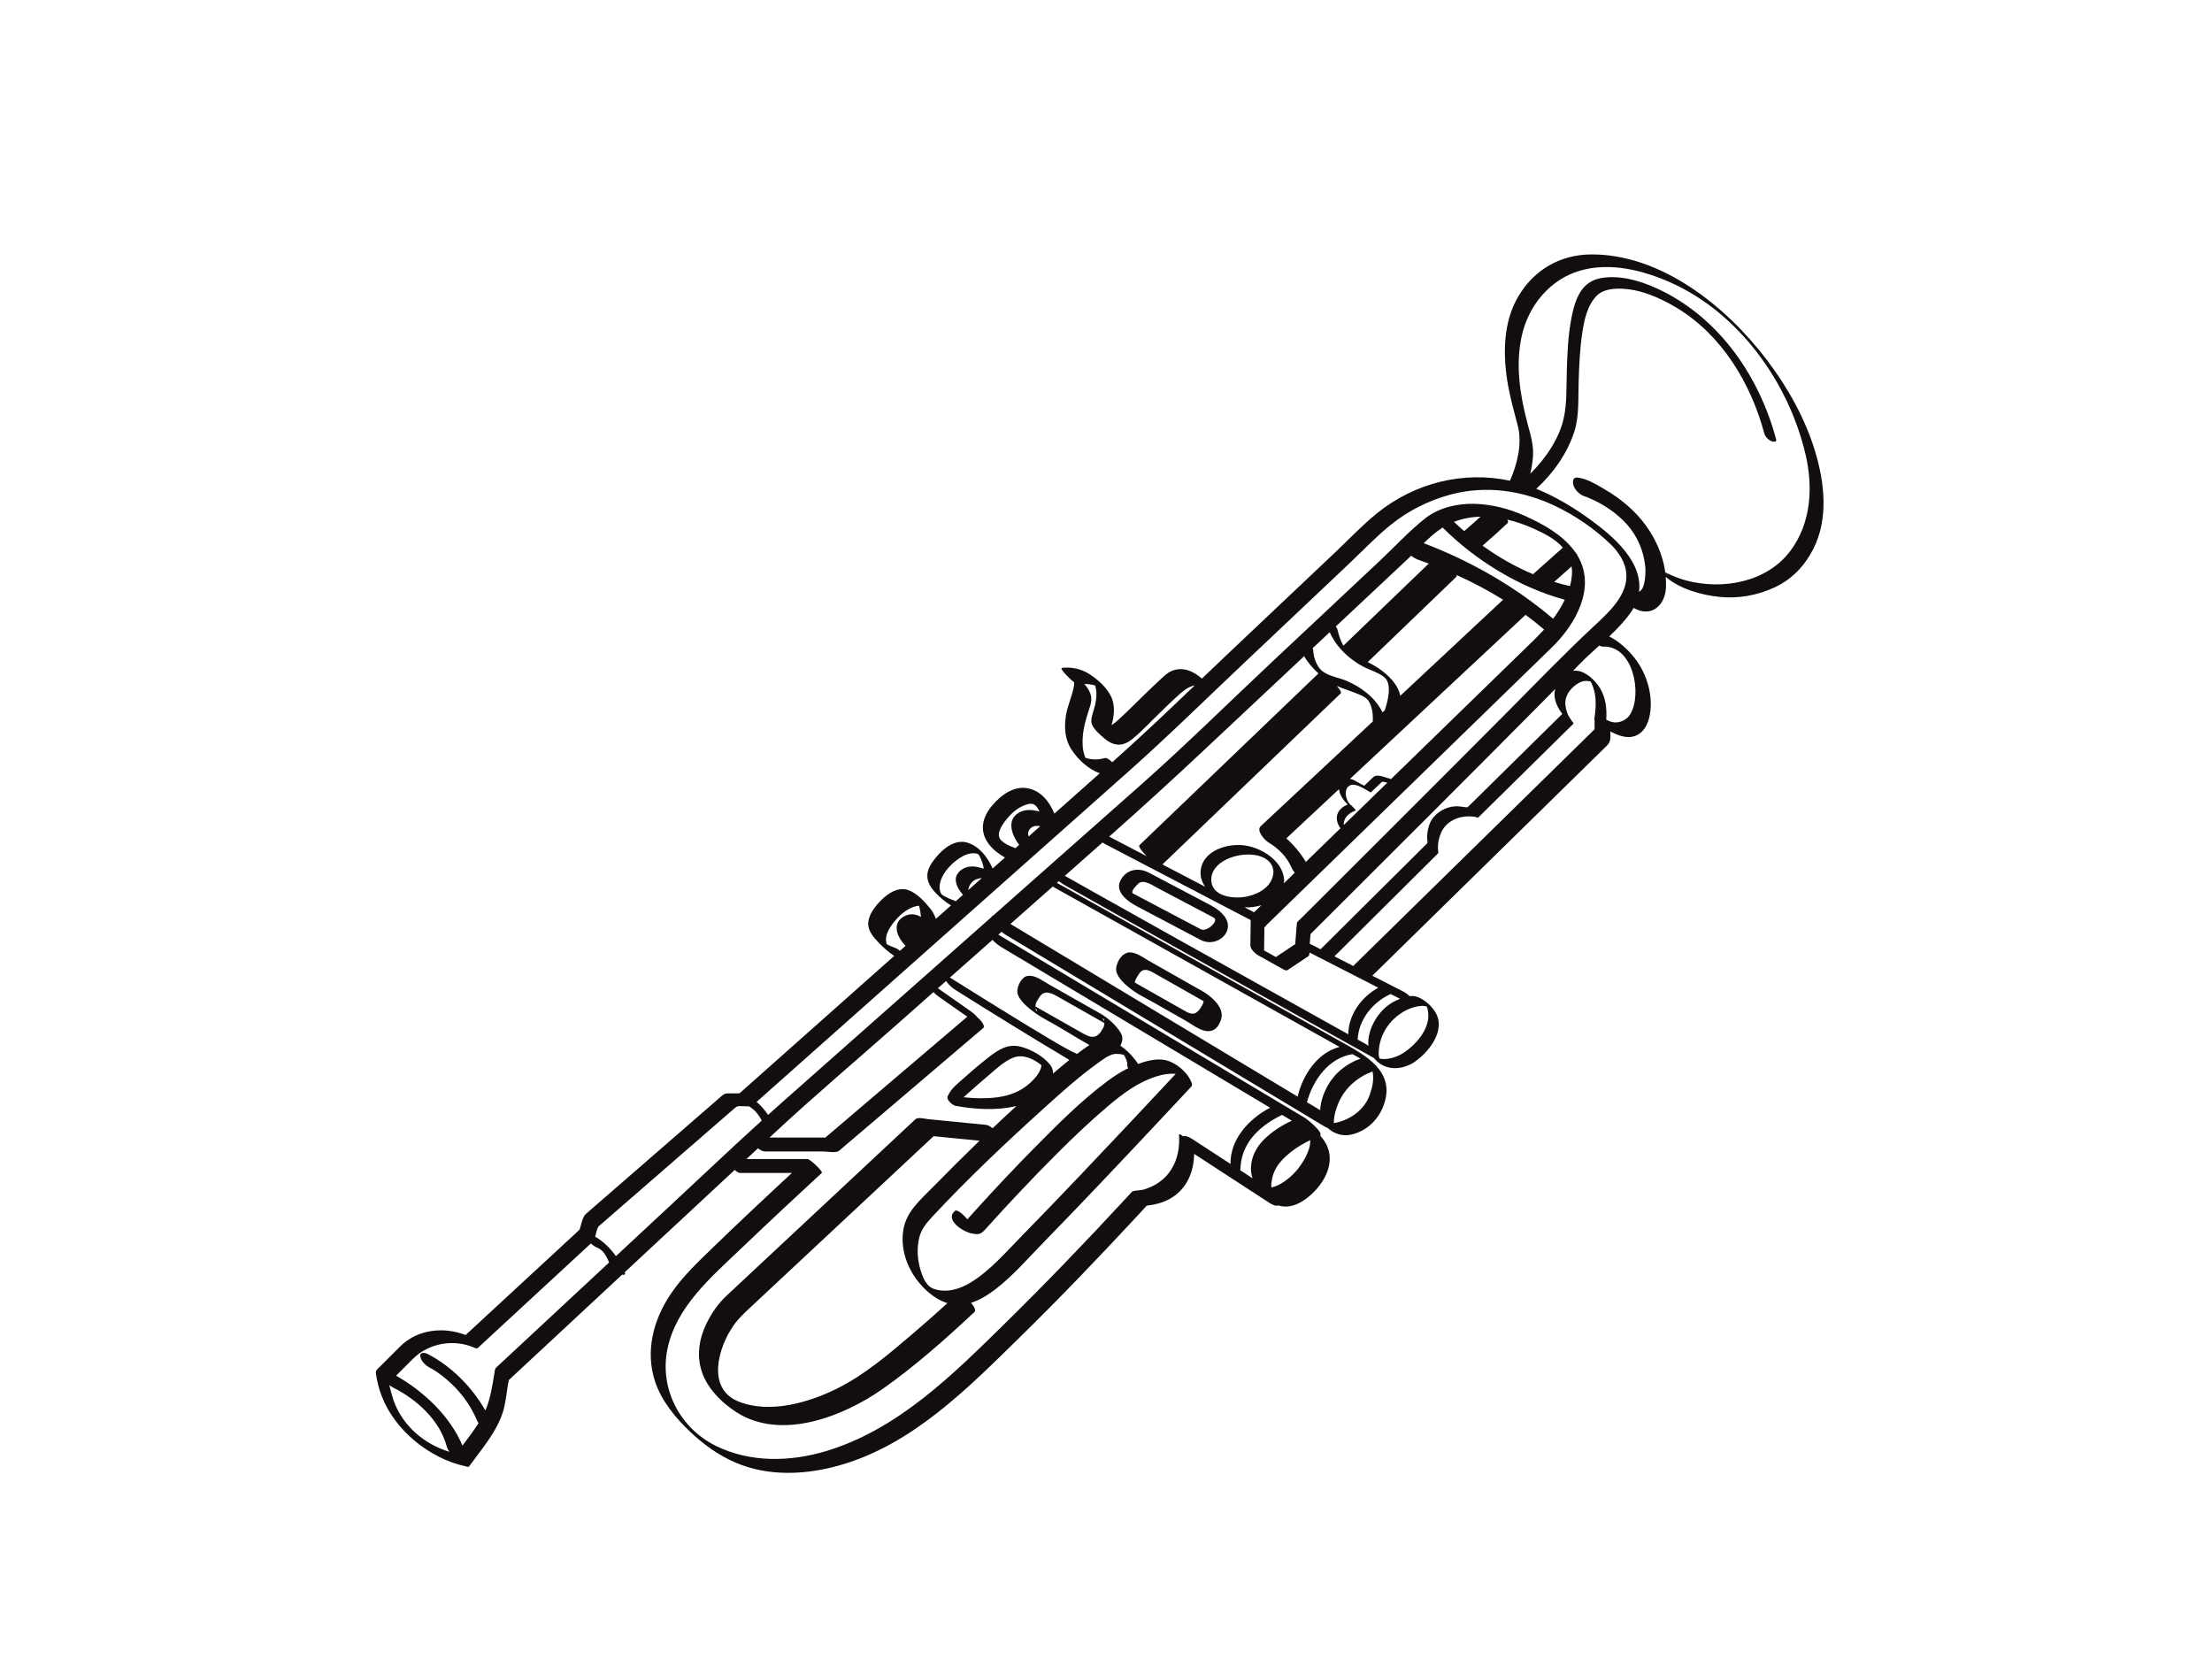 <?xml version="1.0" encoding="utf-8"?>
<!-- Generator: Adobe Illustrator 17.0.0, SVG Export Plug-In . SVG Version: 6.00 Build 0)  -->
<!DOCTYPE svg PUBLIC "-//W3C//DTD SVG 1.1//EN" "http://www.w3.org/Graphics/SVG/1.1/DTD/svg11.dtd">
<svg version="1.1" id="Layer_1" xmlns="http://www.w3.org/2000/svg" xmlns:xlink="http://www.w3.org/1999/xlink" x="0px" y="0px"
	 width="800px" height="600px" viewBox="0 0 800 600" enable-background="new 0 0 800 600" xml:space="preserve">
<g>
	<path fill="#120E0F" d="M410.009,358.422c2.153,1.525,4.633,2.687,6.922,3.986c3.903,2.215,7.806,4.429,11.709,6.644
		c2.142,1.215,4.689,3.218,7.15,3.756c1.955,0.428,3.598-0.186,4.76-1.827c1.163-2.052,1.79-3.56,0.893-5.907
		c-1.034-2.708-4.217-5.254-6.644-6.631c-2.613-1.483-5.226-2.965-7.839-4.448c-3.825-2.171-7.65-4.341-11.476-6.512
		c-2.18-1.237-5.449-3.801-8.048-2.809c-2.099,0.801-3.243,2.961-3.704,5.07C402.988,353.146,407.741,356.815,410.009,358.422z
		 M411.713,352.567c1.776-3.131,4.214-1.47,6.345-0.261c3.051,1.732,6.103,3.463,9.154,5.194c2.688,1.525,5.376,3.05,8.064,4.576
		c-0.004,0.042-0.009,0.08-0.01,0.126c-0.016,0.839-0.87,1.951-1.274,2.664c-2.082,2.937-4.033,1.572-6.345,0.26
		c-3.051-1.731-6.103-3.462-9.154-5.194c-2.688-1.525-5.376-3.05-8.064-4.576c0.004-0.041,0.009-0.079,0.01-0.126
		C410.455,354.391,411.308,353.28,411.713,352.567z"/>
	<path fill="#120E0F" d="M435.103,325.948c-6.509-3.434-13.019-6.868-19.528-10.302c-3.979-2.099-8.477-1.189-10.438,2.997
		c-1.904,4.064,2.926,7.49,5.931,9.076c6.972,3.678,13.944,7.356,20.916,11.035c0.872,0.46,1.744,0.92,2.616,1.38
		c0.12,0.063,0.251,0.116,0.387,0.158c5.593,2.156,12.05-3.657,7.688-9.109C440.649,328.648,437.892,327.419,435.103,325.948z
		 M434.364,336.119c-4.913-2.591-9.825-5.183-14.738-7.775c-2.777-1.465-5.553-2.93-8.33-4.395
		c-0.484-0.255-0.968-0.511-1.452-0.766c-1.223-0.645,1.194-2.902,1.687-3.454c1.807-2.024,5.384,0.512,7.187,1.463
		c3.137,1.655,6.274,3.31,9.411,4.965c2.964,1.564,5.929,3.128,8.893,4.691c0.648,0.342,1.296,0.684,1.944,1.026
		C441.014,332.956,436.552,337.118,434.364,336.119z"/>
	<path fill="#120E0F" d="M656.499,163.375c-3.611-12.009-9.95-23.268-17.503-33.225c-14.621-19.272-38.178-38.322-63.608-38.133
		c-11.086,0.082-20.513,5.515-26.198,15.056c-5.741,9.635-5.684,21.687-3.764,32.398c0.89,4.96,2.282,9.769,3.524,14.644
		c1.622,6.373-0.226,13.831-2.856,19.737c-16.855-3.597-34.464,0.761-48.089,11.78c-5.405,4.372-10.266,9.545-15.308,14.312
		c-12.678,11.989-25.356,23.979-38.035,35.967c-3.335,3.154-6.656,6.324-9.976,9.497c-0.411-0.349-0.828-0.679-1.237-0.98
		c-2.984-2.201-6.248-3.224-9.817-1.716c-1.73,0.731-3.246,2.392-4.616,3.643c-1.73,1.581-3.411,3.217-5.092,4.85
		c-3.056,2.97-6.058,5.999-9.194,8.886c-0.875,0.805-1.764,1.541-2.735,2.155c0.018-0.057,0.04-0.117,0.055-0.172
		c0.919-3.216,1.3-6.915-0.148-10.03c-1.58-3.397-4.943-6.381-8.054-8.346c-2.854-1.802-6.395-2.559-9.752-2.158
		c-0.905,0.108,1.402,2.456,1.616,2.674c0.791,0.807,1.704,1.748,2.711,2.453c0.12,0.683,0.005,1.381-0.135,2.05
		c-0.713,3.408-2.216,6.574-2.776,10.061c-0.672,4.186-0.413,8.614,1.952,12.243c2.425,3.721,6.085,7.12,10.277,8.653
		c-5.469,4.86-10.939,9.718-16.409,14.577c-1.833-4.4-4.962-8.399-9.899-9.206c-4.894-0.801-9.392,2.552-12.409,6.051
		c-3.784,4.39-5.047,9.438-1.305,14.302c1.503,1.954,3.53,3.514,5.743,4.729c-1.489,1.323-2.978,2.646-4.468,3.969
		c-1.815-4.109-4.806-7.993-9.052-9.321c-4.501-1.408-8.762,2.057-11.448,5.305c-1.401,1.696-2.96,3.976-3.106,6.233
		c-0.174,2.687,1.327,4.867,3.114,6.738c1.615,1.69,3.448,3.188,5.447,4.41c-1.827,1.623-3.653,3.245-5.48,4.868
		c-0.478-1.373-1.141-2.671-2.086-3.818c-2.042-2.477-4.717-5.438-7.822-6.573c-4.289-1.567-8.614,2.04-11.222,5.058
		c-1.638,1.894-3.164,4.243-3.329,6.795c-0.184,2.839,1.962,5.242,3.785,7.15c1.678,1.756,3.554,3.402,5.598,4.781
		c-17.806,15.819-35.612,31.637-53.417,47.456c-0.756,0.671-1.511,1.342-2.267,2.013c-0.132,0.118-0.265,0.236-0.397,0.353
		c0.194-0.172,0.129-0.107-0.304-0.107c-1.136,0-2.273,0-3.41,0c-1.725,0-2.022,0.439-3.284,1.536
		c-2.058,1.788-4.118,3.577-6.176,5.365c-12.664,11.003-25.328,22.004-37.993,33.005c-1.408,1.224-2.815,2.446-4.223,3.67
		c-1.403,1.219-1.755,4.204-2.358,5.91c0.176-0.496-0.488,0.307-0.665,0.47c-0.774,0.716-1.549,1.431-2.324,2.148
		c-2.566,2.371-5.132,4.743-7.698,7.115c-10.162,9.392-20.322,18.784-30.484,28.176c-7.97-3.101-17.479-2.069-23.7,4.151
		c-2.401,2.401-4.802,4.802-7.204,7.203c-0.898,0.899-1.71,1.276-1.532,2.595c0.379,2.801,1.095,5.525,2.105,8.162
		c4.744,12.383,17.376,22.607,30.389,25.386c0.549,0.242,0.999,0.286,1.199,0.011c4.431-6.12,9.876-12.287,12.201-19.58
		c1.022-3.206,1.313-6.776,1.86-10.095c0.075-0.457,0.477-1.705,0.166-1.417c0.048-0.045,0.097-0.09,0.146-0.135
		c0.752-0.7,1.504-1.399,2.256-2.099c9.586-8.917,19.172-17.834,28.757-26.751c3.329-3.096,6.658-6.193,9.987-9.29
		c0.678,0.18,1.29,0.124,0.922-0.815c-0.003-0.01-0.008-0.021-0.012-0.031c13.259-12.333,26.519-24.667,39.778-37.001
		c0.653,0.594,1.355,1.096,1.906,1.096c6.261,0,12.521,0,18.782,0c-9.667,8.947-19.279,17.956-28.733,27.125
		c-5.396,5.233-10.902,10.418-15.117,16.686c-6.279,9.338-9.262,20.713-5.63,31.644c2.347,7.063,7.385,13.125,12.712,18.168
		c4.836,4.579,10.228,8.492,16.37,11.12c12.118,5.185,25.695,4.451,38.133,0.851c25.964-7.516,45.825-27.67,64.601-46.077
		c14.724-14.434,29.005-29.331,43.015-44.457c1-1.079,1.998-2.16,2.991-3.245c-0.074,0.081,0.326-0.054,0.816-0.107
		c1.097-0.12,2.178-0.352,3.243-0.637c8.594-2.296,12.977-9.405,13.072-17.97c5.322,3.463,10.643,6.927,15.964,10.389
		c0.078,0.052,0.153,0.101,0.227,0.148c3.637,2.366,7.274,4.734,10.912,7.1c0.604,0.394,2.396,1.458,3.321,1
		c4.874,1.565,9.828-1.546,13.52-5.536c5.021-5.429,7.344-12.907,2.213-19.034c-0.183-0.218-0.372-0.441-0.569-0.664
		c1.198-1.208-4.679-5.917-5.458-6.382c-22.912-13.695-45.825-27.389-68.737-41.082c-14.068-8.408-28.135-16.815-42.202-25.223
		c0.387-0.342,0.774-0.685,1.161-1.028c0.576,0.468,1.166,0.882,1.728,1.22c22.71,13.652,45.419,27.305,68.129,40.957
		c15.636,9.4,31.274,18.801,46.911,28.201c0.254,0.153,0.71,0.389,1.202,0.581c2.222,2.093,5.424,3.056,8.389,2.401
		c5.74-1.27,9.998-5.443,11.906-10.852c4.276-12.119-6.695-17.858-15.353-22.698c-28.889-16.147-57.777-32.295-86.666-48.442
		c-5.413-3.026-10.826-6.051-16.239-9.077c0.231-0.203,0.461-0.408,0.691-0.611c1.956,1.472,4.228,2.596,6.315,3.781
		c5.199,2.95,10.413,5.874,15.626,8.798c15.507,8.698,31.032,17.364,46.558,26.028c15.15,8.453,30.303,16.901,45.46,25.341
		c3.447,4.341,9.209,4.67,14.068,1.85c5.547-3.504,12.382-11.878,8.012-18.665c-1.481-2.3-4.287-4.789-6.995-5.455
		c-0.672-0.166-1.396-0.178-2.133-0.093c-0.696-0.661-1.473-1.237-2.264-1.641c-3.75-1.918-7.501-3.837-11.252-5.755
		c19.115-18.747,38.231-37.495,57.346-56.242c7.288-7.148,14.575-14.295,21.863-21.443c1.879-1.842,3.757-3.685,5.636-5.528
		c1.534-1.504,1.291-3.087,1.199-5.126c2.011,0.987,3.963,1.922,6.27,2.023c4.317,0.187,6.874-3.091,7.815-6.971
		c1.797-7.408-0.748-15.982-5.428-21.805c-2.315-2.88-5.464-5.831-9.03-7.605c2.744-2.588,5.358-5.293,7.561-8.352
		c0.469-0.652,0.886-1.307,1.254-1.965c0.021,0.012,0.042,0.025,0.062,0.036c6.302,3.594,11.336-0.925,11.643-7.329
		c0.063-1.321,0.03-2.633-0.073-3.932c5.21,4.47,12.964,6.547,19.247,7.22c6.958,0.746,13.967-0.528,20.284-3.495
		c6.231-2.926,10.834-7.86,13.905-13.961C661.331,187.563,659.874,174.599,656.499,163.375z M399.596,274.161
		c-2.249,0.658-4.813,0.682-7.054-0.101c-0.108-0.28-0.207-0.561-0.301-0.83c-0.791-2.273-0.816-4.789-0.612-7.157
		c0.261-3.026,1.101-5.992,2.046-8.865c0.893-2.714,1.623-4.623,0.264-7.283c-0.44-0.86-1.039-1.728-1.748-2.567
		c1.308,0.018,2.667,0.181,3.89,0.566c0.12,0.409,0.213,0.826,0.292,1.242c0.354,1.853,0.093,3.767-0.268,5.595
		c-0.404,2.047-1.392,3.944-1.41,6.047c-0.018,2.018,2.22,4.017,3.528,5.238c3.643,3.397,6.961,4.662,11.224,1.294
		c2.707-2.14,5.111-4.729,7.574-7.137c3.03-2.966,6.045-5.954,9.193-8.797c1.629-1.471,3.216-2.786,5.367-3.413
		c0.17-0.05,0.342-0.083,0.516-0.109c-9.606,9.181-19.227,18.352-29.156,27.173c-0.227,0.201-0.454,0.403-0.681,0.604
		C401.417,274.865,400.303,273.954,399.596,274.161z M372.015,302.53c-0.321-0.917-0.238-1.879,0.509-2.78
		c0.905-1.092,2.292-1.213,3.689-0.949C374.813,300.043,373.414,301.286,372.015,302.53z M366.637,306.555
		c1.338,0.432-0.798-0.341-1.188-0.513c-1.134-0.501-2.233-1.112-3.169-1.932c-2.491-2.182,0.141-5.753,1.678-7.714
		c2.016-2.573,4.675-4.768,7.881-5.597c2.196-0.568,3.353,0.901,4.069,2.712c-3.018-0.865-6.27-0.946-8.645,1.333
		c-3.075,2.95-0.802,8.014,1.35,10.706c-0.461,0.409-0.923,0.819-1.383,1.228C367.036,306.695,366.837,306.62,366.637,306.555z
		 M350.213,321.898c0.063-0.98,0.478-1.941,1.292-2.807c0.958-1.02,2.238-1.453,3.59-1.53
		C353.467,319.007,351.84,320.453,350.213,321.898z M344.779,325.559c-1.083-0.35-2.123-0.865-3.126-1.396
		c-0.375-0.199-0.747-0.429-1.096-0.673c-0.034-0.076-0.089-0.18-0.172-0.323c-0.714-1.223-0.678-2.725-0.348-4.048
		c1.001-4.01,5.028-7.918,8.611-9.689c1.477-0.729,3.426-1.133,5.053-0.586c0.163,0.176,0.397,0.448,0.584,0.788
		c0.428,0.779,0.725,1.622,1.022,2.457c0.031,0.086,0.649,2.218,0.357,2.097c-0.904-0.371-1.85-0.573-2.809-0.733
		c-2.583-0.43-5.422,0.521-6.724,2.861c-1.266,2.273,0.247,4.931,1.646,6.704c0.159,0.202,0.332,0.399,0.503,0.595
		c-0.881,0.783-1.763,1.567-2.645,2.35C345.361,325.795,345.075,325.655,344.779,325.559z M323.471,342.693
		c-0.514-0.166-1.019-0.366-1.513-0.585c-0.416-0.183-0.82-0.389-1.221-0.601c-1.193-3.193,1.332-6.611,3.327-8.92
		c1.9-2.199,4.389-4.132,7.24-4.86c0.357-0.091,0.714-0.132,1.073-0.139c0.387,1.32,0.577,2.731,0.728,4.043
		c-1.967-1.094-4.055-1.457-6.408-0.055c-3.654,2.177-2.602,6.239-0.464,9c0.394,0.509,0.829,1.003,1.288,1.48
		c-0.682,0.605-1.363,1.211-2.046,1.817C324.842,343.358,324.168,342.918,323.471,342.693z M142.397,506.644
		c-0.324-0.899-0.578-1.82-0.823-2.743c-0.077-0.29-0.563-1.938-0.785-2.973c0.454,0.354,0.918,0.654,1.362,0.879
		c8.277,4.187,16.789,11.519,19.406,21.293c0.185,0.692,0.534,1.355,0.978,1.971C153.442,522.322,145.639,515.671,142.397,506.644z
		 M179.552,494.494c-0.682,0.635-0.623,1.423-0.775,2.352c-0.762,4.659-1.435,9.071-3.23,13.285
		c-4.838-8.491-12.25-15.992-20.825-20.422c-0.968-0.5-2.95-0.883-2.697,0.869c0.25,1.723,1.939,3.304,3.405,4.062
		c1.951,1.008,3.789,2.306,5.965,4.135c4.794,4.028,8.604,9.01,11.051,14.784c0.165,0.39,0.382,0.771,0.636,1.134
		c-1.783,2.793-3.817,5.464-5.823,8.124c-4.471-10.63-14.04-19.652-24.009-25.281c2.018-2.017,4.034-4.034,6.052-6.051
		c5.78-5.779,14.81-7.312,22.287-4.059c0.323,0.141,0.885,0.387,1.211,0.085c10.264-9.486,20.528-18.972,30.792-28.459
		c3.369-3.114,6.738-6.227,10.106-9.341c0.678,0.64,1.443,1.18,2.211,1.488c0.193,0.077,0.38,0.171,0.565,0.264
		c0.013,0.007,0.023,0.011,0.032,0.015c0.052,0.033,0.127,0.081,0.241,0.149c0.214,0.132,0.309,0.186,0.349,0.208
		c-0.012-0.002,0.006,0.021,0.191,0.162c0.249,0.188,0.569,0.437,0.956,0.919c0.882,1.097,1.518,2.347,2.031,3.653
		c0.004,0.01,0.009,0.019,0.014,0.029C206.711,469.231,193.131,481.862,179.552,494.494z M222.758,454.303
		c-2.01-2.838-4.578-5.371-7.507-7.041c0.278-0.949,0.479-1.992,0.684-2.572c0.139-0.395,0.627-1.214,0.346-0.97
		c0.119-0.104,0.239-0.208,0.358-0.312c1.495-1.299,2.99-2.598,4.486-3.897c12.682-11.018,25.365-22.035,38.047-33.053
		c2.006-1.744,4.012-3.486,6.018-5.23c1.779-1.545,1.516-1.135,4.122-1.135c0.602,0,1.144,0.059,1.648,0.03
		c0.306,0.199,0.623,0.442,1.108,0.809c1.478,1.118,2.597,2.683,3.433,4.348c-10.99,9.959-21.743,20.184-32.6,30.283
		C236.186,441.812,229.472,448.057,222.758,454.303z M337.591,358.814c0.691,0.729,1.502,1.367,2.25,1.89
		c3.332,2.333,6.664,4.665,9.996,6.997c-9.755,8.305-19.51,16.61-29.263,24.915c-5.998,5.107-11.996,10.213-17.994,15.32
		c-1.352,1.15-2.702,2.302-4.054,3.452c-0.036,0.031-0.06,0.055-0.08,0.076c-0.046-0.026-0.152-0.048-0.369-0.048
		c-1.402,0-2.803,0-4.206,0c-5.19,0-10.38,0-15.569,0c0.671-0.624,1.341-1.248,2.012-1.872
		c14.275-13.278,29.219-25.897,43.817-38.817C328.618,366.756,333.105,362.785,337.591,358.814z M467.204,405.317
		c-3.701,1.698-7.194,3.973-10.06,6.799c-2.709,2.671-4.525,6.127-4.712,9.958c-0.07,1.442,0.144,2.791,0.562,4.056
		c-1.471-0.958-2.943-1.915-4.415-2.873c0.029-1.385,0.203-2.769,0.494-4.124c1.623-7.576,7.941-12.736,14.625-15.912
		C464.866,403.92,466.034,404.617,467.204,405.317z M468.942,423.306c-1.807,2.121-4.02,3.933-6.49,5.222
		c-0.846,0.442-1.735,0.735-2.664,0.916c-0.118-2.013,0.43-4.226,1.109-5.77c1.239-2.821,3.544-5.1,5.913-6.995
		c2.153-1.721,4.571-3.113,7.04-4.326c0.001,0,0.001,0,0.001-0.001C474.108,416.062,471.003,420.887,468.942,423.306z
		 M362.48,342.727c22.913,13.694,45.825,27.388,68.737,41.082c9.376,5.605,18.753,11.208,28.129,16.812
		c-7.757,4.059-14.488,11.517-14.305,20.333c-4.599-2.993-9.199-5.987-13.798-8.98c-0.601-0.391-2.379-1.447-3.308-1.005
		c-0.692-0.508-1.56-1.061-1.527-0.603c0.666,9.432-3.681,17.289-12.978,19.921c-0.727,0.206-3.574,0.214-4.059,0.744
		c-0.992,1.085-1.991,2.164-2.991,3.245c-14.006,15.131-28.303,30.01-43.015,44.457c-18.878,18.539-38.615,38.249-64.601,46.076
		c-13.003,3.917-27.437,4.219-39.823-1.874c-13.033-6.411-20.477-20.658-17.578-34.945c3.133-15.442,16.006-26.239,26.821-36.587
		c9.581-9.166,19.276-18.215,29.027-27.2c0.548-0.505-4.235-5.028-5.173-5.028c-7.358,0-14.717,0-22.076,0
		c1.396-1.299,2.791-2.597,4.187-3.895c0.767,0.649,1.672,1.167,2.632,1.167c7.013,0,14.027,0,21.04,0
		c1.227,0,4.569,0.649,5.6-0.228c1.161-0.989,2.323-1.977,3.484-2.967c12.667-10.785,25.334-21.568,38-32.353
		c3.573-3.042,7.145-6.084,10.718-9.125c0.729-0.62-0.539-2.499-2.038-3.746c-0.775-0.98-1.82-1.823-2.764-2.484
		c-3.877-2.714-7.755-5.428-11.632-8.142c0.99-0.876,1.981-1.752,2.971-2.629c0.834,1.318,2.199,2.512,3.411,3.274
		c7.186,4.519,14.396,9.001,21.626,13.448c5.279,3.248,10.571,6.476,15.904,9.633c1.191,0.705,2.401,1.477,3.635,2.224
		c-1.901,1.526-3.769,3.092-5.621,4.674c-0.091,0.079-0.182,0.16-0.274,0.237c0.048-1.207-0.351-2.415-1.37-3.572
		c-2.522-2.864-6.424-5.059-10.054-6.073c-4.872-1.361-8.348,1.013-12.026,3.876c-3.675,2.861-7.184,5.941-10.657,9.042
		c-1.863,1.664-2.885,2.622-3.897,4.76c-0.037,0.053-0.066,0.113-0.084,0.18c-0.019,0.04-0.037,0.077-0.055,0.119
		c-0.495,1.099,1.855,3.362,3.233,3.404c0.005,0.001,0.01,0.003,0.015,0.004c6.867,1.222,14.353,1.655,21.188,0.105
		c0.156-0.035,0.32-0.078,0.491-0.127c-2.908,2.661-5.795,5.343-8.653,8.06c-0.8-0.656-1.675-1.163-2.515-1.246
		c-6.966-0.685-13.933-1.369-20.9-2.054c-1.056-0.104-3.568-0.805-4.445,0.014c-1.01,0.943-2.019,1.887-3.029,2.83
		c-11.396,10.646-22.791,21.292-34.187,31.938c-10.372,9.69-20.744,19.38-31.116,29.07c-3.162,2.954-5.592,6.54-7.451,10.453
		c-2.417,5.087-3.308,10.628-1.795,16.111c1.81,6.562,7.274,12.05,12.854,15.618c16.245,10.389,38.753,1.47,52.926-8.515
		c11.739-8.27,22.63-17.96,33.112-27.759c0.617-0.578-0.084-1.974-1.246-3.315c3.263-1.016,6.31-2.968,8.919-4.975
		c6.233-4.794,11.615-11.045,17.09-16.653c14.235-14.583,28.213-29.418,42.157-44.277c3.762-4.01,7.52-8.023,11.268-12.046
		c0.742-0.795,0.567-1.199,0.1-2.255c-1.4-3.162-4.819-6.062-8.02-7.232c-3.126-1.143-6.753-0.394-9.804,0.6
		c-0.433,0.141-0.855,0.296-1.276,0.451c-1.157-1.827-2.711-3.502-3.799-4.506c-0.789-0.728-1.67-1.458-2.615-2.105
		c0.789-1.595,1.113-3.068-0.006-4.863c-1.576-2.528-4.477-5.184-7.06-6.65c-2.48-1.408-4.961-2.815-7.442-4.222
		c-3.855-2.187-7.709-4.374-11.564-6.561c-2.253-1.278-4.861-3.385-7.566-2.91c-2.127,0.373-3.607,3.582-3.643,5.486
		c-0.057,3.026,4.489,6.487,6.605,7.987c2.183,1.547,4.588,2.768,6.913,4.087c4.165,2.363,8.31,5.038,12.563,7.403
		c-1.225,0.779-2.393,1.672-3.517,2.504c-0.331,0.245-0.654,0.499-0.982,0.747c-0.444-0.281-0.905-0.518-1.379-0.681
		c-0.031-0.01-0.055-0.019-0.078-0.026c-0.2-0.094-0.4-0.192-0.597-0.292c-0.656-0.331-1.299-0.687-1.941-1.042
		c-1.894-1.048-3.76-2.147-5.624-3.248c-5.008-2.959-9.967-6.002-14.921-9.05c-7.063-4.346-14.105-8.726-21.125-13.14
		c-0.067-0.043-0.17-0.103-0.291-0.17c5.127-4.537,10.254-9.076,15.381-13.613C359.972,341.029,361.206,341.965,362.48,342.727z
		 M374.475,363.996c0.014-0.27,0.051-0.571,0.125-0.91c0.167-0.767,0.809-1.581,1.19-2.253c1.877-3.308,4.895-1.457,7.204-0.148
		c3.214,1.824,6.428,3.648,9.643,5.471c2.264,1.285,4.528,2.57,6.792,3.854c-0.014,0.27-0.05,0.571-0.125,0.911
		c-0.168,0.766-0.808,1.58-1.19,2.252c-2.199,3.105-4.717,1.558-7.203,0.148c-3.215-1.824-6.429-3.648-9.643-5.471
		C379.004,366.566,376.739,365.28,374.475,363.996z M374.491,364.647C375.7,365.981,374.666,366.123,374.491,364.647
		L374.491,364.647z M399.412,369.36C398.204,368.025,399.238,367.885,399.412,369.36L399.412,369.36z M402.536,381.292
		c0.805-0.222,1.691-0.136,2.508-0.069c0.493,0.041,0.991,0.169,1.456,0.358c0.011,0.017,0.02,0.03,0.031,0.047
		c0.564,0.882,1.338,2.525,1.168,3.628c-0.046,0.302,0.095,0.666,0.359,1.056c-2.625,1.286-5.068,2.852-7.502,4.663
		c-9.575,7.121-18.111,15.739-26.483,24.206c-6.856,6.934-13.537,14.042-20.106,21.248c-1.377,1.51-2.748,3.028-4.108,4.553
		c-1.335-1.663-3.705-3.696-4.454-3.073c-3.83,3.189,2.677,7.451,5.812,8.129c2.6,0.562,3.438,0.462,5.064-1.348
		c8.376-9.328,16.987-18.455,25.849-27.322c6.014-6.017,12.175-11.906,18.675-17.399c5.432-4.591,11.04-8.776,17.936-10.828
		c2.087-0.621,4.297-0.969,6.472-0.764c-0.179,0.192-0.358,0.384-0.537,0.576c-11.165,11.973-22.384,23.895-33.668,35.755
		c-7.118,7.481-14.263,14.938-21.494,22.31c-5.735,5.847-11.473,12.568-18.52,16.857c-3.925,2.389-8.803,3.834-13.288,2.247
		c-2.733-0.966-3.887-3.912-4.79-6.846c-1.137-3.696-1.39-7.844-0.473-11.615c0.744-3.054,2.525-5.246,4.607-7.486
		c12.801-13.766,26.568-26.766,40.499-39.374c6.266-5.672,12.612-11.381,19.488-16.313
		C398.677,383.314,400.555,381.838,402.536,381.292z M406.397,381.429C405.984,381.091,406.022,380.896,406.397,381.429
		L406.397,381.429z M337.658,410.919c5.538,0.544,11.075,1.088,16.612,1.633c-5.744,5.558-11.402,11.203-16.986,16.896
		c-4.443,4.532-9.461,8.677-10.563,15.235c-1.377,8.199,2.336,16.484,8.288,21.988c2.234,2.066,4.791,3.764,7.649,4.626
		c-4.227,3.862-8.536,7.64-12.893,11.351c-8.341,7.103-16.966,14.491-26.814,19.432c-10.347,5.191-24.586,9.327-35.85,4.8
		c-11.71-4.706-7.321-19.583-1.853-27.436c1.752-2.514,3.769-4.398,5.985-6.469c4.76-4.446,9.519-8.893,14.279-13.34
		c13.016-12.16,26.032-24.32,39.049-36.48C328.927,419.076,333.293,414.998,337.658,410.919z M376.606,385.201
		c0.01,0.132,0.015,0.362-0.05,0.703c-0.126,0.667-0.437,1.305-0.757,1.896c-0.837,1.544-2.112,2.832-3.404,3.995
		c-3.385,3.05-7.481,4.517-11.921,5.083c-3.893,0.496-7.972,0.397-11.961-0.04c0.234-0.223,0.507-0.472,0.847-0.779
		c2.56-2.314,5.159-4.586,7.798-6.809c2.841-2.393,5.977-5.51,9.504-6.817C370.052,381.176,373.917,383.029,376.606,385.201z
		 M482.56,407.977C482.806,408.512,482.709,408.735,482.56,407.977L482.56,407.977z M495.392,395.939
		c-1.874,5.309-6.754,8.9-12.159,10.096c-0.272,0.06-0.546,0.103-0.822,0.13c-0.001-0.034-0.002-0.068-0.003-0.101
		c-0.023-2.506,0.741-5.013,1.723-7.292c2.321-5.389,6.88-9.249,12.27-11.272C497.005,390.311,496.332,393.274,495.392,395.939z
		 M492.051,382.872c-5.276,1.864-9.528,5.363-12.192,10.368c-1.179,2.214-2.325,5.391-2.376,8.293
		c-0.177-0.117-0.354-0.231-0.526-0.335c-1.425-0.856-2.849-1.713-4.274-2.569c2.14-8.056,7.962-16.089,16.466-17.379
		c0.404,0.226,0.808,0.452,1.212,0.678C490.924,382.242,491.488,382.557,492.051,382.872z M381.632,321.152
		c23.363,13.059,46.727,26.119,70.091,39.179c10.915,6.1,21.83,12.202,32.746,18.303c-7.975,2.043-13.337,10.114-15.155,17.969
		c-20.162-12.121-40.325-24.241-60.487-36.362c-14.46-8.693-28.921-17.386-43.381-26.079c5.106-4.52,10.214-9.04,15.32-13.56
		C381.047,320.8,381.335,320.986,381.632,321.152z M423.636,338.37c-9.798-5.477-19.594-10.956-29.377-16.457
		c-3.05-1.715-6.099-3.433-9.141-5.162c4.54-4.018,9.081-8.037,13.621-12.055c0.312,0.213,0.629,0.412,0.948,0.579
		c17.548,9.162,35.096,18.323,52.643,27.486c-0.037,3.056-0.074,6.111-0.112,9.167c-0.017,1.432,1.91,3.081,3.022,3.7
		c2.878,1.601,5.756,3.202,8.633,4.803c0.492,0.274,1.234,0.786,1.803,0.407c2.519-1.68,5.039-3.359,7.558-5.039
		c0.219-0.146,0.33-0.676,0.388-1.326c0.151,0.09,0.301,0.179,0.453,0.256c8.131,4.16,16.263,8.318,24.395,12.478
		c-6.134,3.446-10.734,9.655-10.847,16.858C466.286,362.18,444.955,350.286,423.636,338.37z M567.802,211.963
		c-1.911-0.424-3.816-0.931-5.709-1.514c2.098-1.867,4.196-3.735,6.295-5.602C568.74,207.2,568.451,209.624,567.802,211.963z
		 M565.086,198.186c-3.549,3.159-7.099,6.318-10.649,9.477c-6.413-2.701-12.581-6.223-18.253-10.315
		c3.08-2.668,6.115-5.391,9.08-8.184c0.242-0.227,0.152-0.681-0.146-1.239c3.326,0.772,6.565,1.916,9.589,3.281
		c3.935,1.775,7.863,3.778,10.534,6.861C565.188,198.105,565.136,198.142,565.086,198.186z M529.542,192.099
		c-1.269-1.097-2.503-2.22-3.698-3.369c3.091-1.207,6.334-1.782,9.612-1.863C533.507,188.637,531.535,190.38,529.542,192.099z
		 M521.748,190.797c11.944,11.894,27.787,21.655,44.172,26.102c-0.17,0.356-0.341,0.707-0.518,1.05
		c-1.075,2.095-2.333,4.02-3.713,5.838c-13.61-11.643-29.923-20.928-46.777-27.334C517.052,194.364,519.287,192.357,521.748,190.797
		z M454.022,329.489c-0.108,0.106-0.311,0.265-0.536,0.447c-0.172-0.105-0.345-0.208-0.519-0.299
		c-0.944-0.493-1.889-0.986-2.834-1.479c1.959,0.074,4.062-0.172,6.038-0.76C455.455,328.096,454.739,328.793,454.022,329.489z
		 M451.169,324.188c-4.669,1.043-12.808,0.278-13.093-5.774c-0.478-10.198,22.013-13.296,22.494-3.056
		C460.334,320.405,455.628,323.193,451.169,324.188z M464.444,318.414c-0.321-6.848-7.695-11.534-13.81-12.585
		c-6.455-1.11-16.068,1.761-16.432,9.529c-0.092,1.961,0.561,3.761,1.667,5.353c-5.153-2.69-10.307-5.381-15.46-8.072
		c19.964-19.153,39.927-38.306,59.892-57.459c1.541-1.479,3.083-2.958,4.624-4.437c0.325-0.312-0.353-1.403-1.433-2.659
		c2.56,1.144,5.276,1.896,7.899,3.009c1.589,0.674,2.965,1.295,3.812,2.82c1.177,2.12,1.383,4.625,1.294,7.009
		c-3.435,3.21-6.869,6.419-10.304,9.629c-10.083,9.422-20.166,18.845-30.249,28.267c-1.74,1.626,1.569,5.123,2.809,5.862
		c3.381,2.012,6.541,4.978,8.257,8.922c0.312,0.718,0.738,1.409,1.246,2.04c-1.309,1.273-2.618,2.547-3.927,3.82
		C464.384,319.122,464.427,318.775,464.444,318.414z M505.992,250.075c-1.185-3.1-3.696-5.616-6.302-7.588
		c-1.578-1.194-3.284-2.15-5.04-3.021c10.698-10.295,21.397-20.59,32.095-30.885c0.13-0.125,0.132-0.346,0.034-0.634
		c5.777,2.61,11.443,5.595,16.838,8.944c-12.394,11.582-24.787,23.162-37.181,34.744
		C506.331,251.109,506.188,250.588,505.992,250.075z M472.283,311.724c-1.892-3.149-4.305-6.056-7.072-8.508
		c6.347-5.932,12.696-11.865,19.044-17.796c0.257,2.083,1.594,4.009,3.151,5.554c-3.683,1.453-5.116,4.737-2.835,8.267
		c0.069,0.107,0.149,0.207,0.226,0.309C480.625,303.608,476.454,307.666,472.283,311.724z M485.993,298.386
		c-0.176-2.378,1.618-4.319,4.314-5.242c0.268-0.092-1.552-1.85-1.691-1.952c-1.905-1.405-2.949-5.904-0.391-7.135
		c2.171-1.044,5.496,1.475,7.322,2.449c0.089,0.065,0.182,0.079,0.28,0.042c1.314-1.247,2.628-2.495,3.943-3.742
		c0.181-0.171,1.024-0.008,1.984,0.246C496.499,288.164,491.247,293.274,485.993,298.386z M503.026,281.815
		c-0.141-0.097-0.279-0.169-0.411-0.2c-1.807-0.419-4.541-1.894-5.991-0.519c-1.081,1.025-2.161,2.051-3.242,3.076
		c-0.028,0.026-2.802-1.529-3.453-1.876c-0.546-0.292-1.112-0.497-1.668-0.618c11.544-10.787,23.087-21.574,34.631-32.361
		c9.614-8.985,19.227-17.968,28.841-26.952c2.314,1.698,4.559,3.464,6.707,5.308c-2.518,2.765-5.258,5.347-7.975,7.99
		c-10.632,10.343-21.263,20.687-31.895,31.03C513.388,271.734,508.206,276.775,503.026,281.815z M509.264,202.042
		c0.371-0.348,0.741-0.706,1.111-1.067c0.848,0.673,1.787,1.212,2.745,1.543c1.203,0.414,2.406,0.85,3.609,1.297
		c-10.289,9.901-20.578,19.801-30.867,29.702c-0.006-0.009-0.011-0.015-0.016-0.024c-1.051-1.776-1.634-3.777-2.117-5.768
		c-0.097-0.398-0.327-0.785-0.618-1.151C491.83,218.396,500.547,210.219,509.264,202.042z M480.883,228.665
		c2.094,4.507,5.45,8.181,9.686,10.958c0.658,0.497,1.277,0.884,1.779,1.079c0.263,0.149,0.523,0.301,0.791,0.443
		c2.416,1.286,5.584,2.09,7.659,3.925c2.719,2.405,1.07,8.674,0.122,11.514c-0.024,0.072-0.026,0.149-0.025,0.227
		c-0.296,0.276-0.59,0.552-0.886,0.828c-2.514-5.184-7.575-9.099-13.041-11.419c-3.301-1.401-7.905-1.769-10.04-4.922
		c-1.137-1.678-1.921-3.977-1.964-6.022c-0.005-0.256-0.109-0.528-0.271-0.804C476.757,232.536,478.82,230.6,480.883,228.665z
		 M471.668,237.31c1.316,2.339,3.186,4.455,5.166,6.25c-20.047,19.233-40.094,38.467-60.142,57.699
		c-1.541,1.479-3.083,2.958-4.624,4.437c-0.435,0.418,0.929,2.234,2.652,3.973c-4.529-2.365-9.057-4.729-13.587-7.093
		c0.265-0.235,0.53-0.469,0.795-0.703c11.233-9.942,22.244-20.008,33.185-30.272C447.298,260.171,459.483,248.74,471.668,237.31z
		 M473.906,337.883c2.282-2.273,4.564-4.547,6.845-6.822c12.239-12.203,24.47-24.413,36.691-36.635
		c13.743-13.744,27.481-27.493,41.152-41.309c1.299-1.312,2.593-2.628,3.888-3.943c-0.148,0.562-0.244,1.123-0.267,1.667
		c-0.112,2.647,1.201,5.24,2.813,7.351c-10.032,9.889-20.063,19.779-30.096,29.668c-1.388,1.369-2.777,2.738-4.166,4.107
		c-0.101,0.099-3.09-0.376-3.664-0.377c-3.316-0.003-6.329,1.37-8.521,3.838c-1.743,1.963-2.365,4.735-2.44,7.286
		c-0.019,0.666,0.27,2.035,0.017,2.286c-1.367,1.358-2.733,2.716-4.1,4.074c-11.485,11.412-22.969,22.824-34.454,34.236
		c-1.307-0.668-2.614-1.337-3.922-2.006c0.001-0.003,0.001-0.009,0.001-0.012c0.078-0.97,0.156-1.938,0.233-2.908
		C473.96,337.846,474.056,337.734,473.906,337.883z M498.568,382.731c0.008,0.007,0.015,0.014,0.024,0.021
		c-0.008-0.003-0.017-0.005-0.025-0.008C498.567,382.741,498.567,382.736,498.568,382.731z M514.414,363.781
		c0.578-0.018,1.074,0.094,1.611,0.265c0.01,0.032,0.015,0.058,0.031,0.095c0.27,0.625,0.369,1.313,0.453,1.982
		c0.759,6.089-4.584,11.928-9.283,14.896c-2.103,1.22-4.415,2.025-6.868,2.004c-0.472-0.004-0.937-0.088-1.399-0.178
		c-0.029-0.005-0.052-0.012-0.078-0.017c-0.389-1.256-0.275-2.677-0.111-3.939c0.768-5.939,4.724-11.063,10.039-13.641
		C510.53,364.412,512.494,363.84,514.414,363.781z M505.084,361.775c-3.465,1.555-6.187,4.316-8.02,7.602
		c-1.361,2.44-2.506,5.837-2.148,8.843c-0.374-0.267-0.757-0.513-1.146-0.729c-0.923-0.514-1.846-1.029-2.769-1.543
		c0.401-7.253,5.427-13.455,11.942-16.453c1.136,0.581,2.272,1.162,3.407,1.742C505.903,361.414,505.477,361.599,505.084,361.775z
		 M576.424,264.023c-0.969,0.951-1.939,1.902-2.908,2.852c-4.164,4.083-8.327,8.167-12.491,12.251
		c-12.739,12.494-25.478,24.987-38.217,37.481c-11.069,10.856-22.137,21.711-33.206,32.567c-0.06,0.059-0.1,0.13-0.129,0.207
		c-2.286-1.17-4.572-2.339-6.857-3.508c8.659-8.604,17.317-17.208,25.976-25.812c3.808-3.784,7.617-7.569,11.425-11.353
		c0.291-0.289,0.16-0.508,0.111-0.923c-0.271-2.339,0.183-4.685,1.151-6.814c2.208-4.854,8.338-6.651,13.207-5.288
		c0.047-0.004,0.094-0.008,0.141-0.011c11.476-11.313,22.952-22.626,34.428-33.938c0.163-0.16-0.383-0.769-0.627-1.032
		c0.233,0.223-0.799-1.207-0.967-1.498c-0.742-1.284-1.132-2.74-1.302-4.201c-0.41-3.522,2.227-6.711,5.204-8.205
		c1.073-0.539,2.261-0.647,3.429-0.437c0.207,0.037,0.388,0.103,0.536,0.171c0.278,0.514,0.498,1.068,0.704,1.597
		c1.326,3.397,1.217,7.258,0.733,10.841c-0.035,0.066-0.056,0.148-0.056,0.252c0,0.052,0,0.104,0,0.156
		c-0.031,0.217-0.063,0.433-0.096,0.648c-0.025,0.16,0.015,0.328,0.096,0.499c0,1.052,0,2.104,0,3.157
		C576.697,263.67,576.642,263.81,576.424,264.023z M579.792,233.847c10.815-0.397,14.168,16.832,9.907,24.316
		c-1.23,2.161-3.695,3.305-6.007,3.089c-0.459-0.043-1.881-0.566-0.829-0.075c-0.648-0.303-1.297-0.606-1.945-0.908
		c0.264-3.854-0.146-7.738-2.115-11.154c-1.626-2.822-5.109-6.234-8.506-6.543c-0.481-0.044-0.949-0.015-1.407,0.059
		c0.783-0.803,1.57-1.603,2.35-2.409c2.267-2.34,4.713-4.533,7.152-6.737C578.851,233.72,579.324,233.864,579.792,233.847z
		 M576.446,226.474c-10.839,10.116-21.102,20.791-31.552,31.308c-14.297,14.387-28.637,28.729-42.986,43.064
		c-9.488,9.48-18.982,18.953-28.481,28.422c-1.087,1.084-2.174,2.166-3.261,3.25c-0.33,0.328-1.09,0.829-1.131,1.352
		c-0.126,1.574-0.252,3.148-0.378,4.723c-0.063,0.784-0.126,1.567-0.188,2.35c-0.066,0.819,0.132,0.406-0.249,0.66
		c-2.257,1.504-4.513,3.009-6.77,4.513c-1.423-0.792-2.847-1.584-4.27-2.376c0.033-2.69,0.066-5.381,0.098-8.072
		c0.002-0.197-0.014-0.297-0.035-0.345c0.024-0.014,0.056-0.039,0.098-0.08c0.012-0.011,0.024-0.023,0.036-0.035
		c0.32,0.012,0.489-0.145,0.464-0.451c0.102-0.1,0.205-0.2,0.308-0.3c2.845-2.768,5.69-5.536,8.535-8.304
		c11.363-11.055,22.726-22.11,34.09-33.165c20.164-19.618,40.329-39.236,60.495-58.854c8.68-8.444,16.004-21.672,9.385-32.981
		c-0.214-0.57-0.611-1.159-1.111-1.685c-0.11-0.152-0.211-0.305-0.327-0.456c-4.43-5.786-11.157-9.483-17.679-12.426
		c-5.762-2.602-11.962-4.197-18.291-4.372c-6.133-0.169-13.005,1.423-17.896,5.324c-5.862,4.675-11.118,10.406-16.581,15.531
		c-12.736,11.947-25.472,23.895-38.207,35.842c-16.012,15.02-31.683,30.54-48.124,45.092c-17.753,15.712-35.506,31.425-53.26,47.139
		c-0.285,0.038-0.483,0.187-0.544,0.481c-1.965,1.74-3.93,3.478-5.895,5.217c-23.454,20.758-46.908,41.516-70.362,62.274
		c-1.537,1.361-3.068,2.73-4.594,4.104c-1.157-1.751-2.55-3.374-4.147-4.705c0.395-0.351,0.791-0.702,1.185-1.053
		c21.446-19.052,42.892-38.104,64.339-57.157c22.89-20.336,45.781-40.672,68.672-61.007c14.332-12.733,28.025-26.201,41.952-39.371
		c12.642-11.956,25.284-23.911,37.926-35.866c5.015-4.742,9.858-9.863,15.235-14.212c6.338-5.125,13.778-8.857,21.639-10.972
		c12.829-3.449,26.129-1.505,38.008,4.186c7.142,3.422,14.107,8.172,19.805,13.684c3.019,2.921,5.555,6.657,5.803,10.958
		C588.645,215.429,581.566,221.696,576.446,226.474z M647.503,199.243c-8.505,11.349-24.413,14.184-37.518,10.735
		c-1.905-0.501-3.762-1.18-5.563-1.974c-0.662-0.291-1.311-0.619-1.944-0.971c0.375,0.408,0.795,0.95,1.218,1.661
		c-0.37-0.623-0.886-1.19-1.438-1.72c-0.003-0.021-0.005-0.043-0.008-0.064c0.075,0.043,0.152,0.081,0.228,0.123
		c-0.084-0.092-0.166-0.177-0.244-0.255c-0.852-6.083-3.43-11.834-7.062-16.833c-3.835-5.278-9.117-9.642-14.725-12.922
		c-2.923-1.709-6.47-3.932-9.926-4.307c-2.154-0.234-1.78,2.444-1.148,3.586c1.048,1.892,2.937,3.291,5.089,3.524
		c-0.329-0.036-0.537-0.058-0.666-0.071c-0.222-0.074-0.194-0.059-0.052-0.005c-0.235-0.021-0.066,0.008,0.165,0.064
		c0.28,0.106,0.691,0.259,0.844,0.323c1.389,0.58,2.738,1.256,4.061,1.973c0.172,0.093,1.131,0.655,1.948,1.173
		c0.932,0.59,1.834,1.224,2.724,1.875c1.401,1.028,3.571,2.967,4.887,4.455c3.79,4.288,6.051,9.485,6.648,15.175
		c0.183,1.741,0.218,8.147-2.229,9.218c0.554-4.277-0.773-8.58-3.618-12.737c-3.555-5.197-8.644-9.382-13.67-13.078
		c-6.166-4.534-12.773-8.534-19.882-11.397c6.15-5.647,11.372-13.023,13.83-20.941c1.698-5.471,1.301-11.65,1.472-17.318
		c0.183-6.081,0.426-12.178,1.336-18.201c0.702-4.65,1.811-9.918,5.226-13.384c1.951-1.98,4.924-2.49,7.588-2.542
		c7.525-0.147,14.964,3.104,21.285,6.898c16.329,9.802,26.82,27.27,31.682,45.301c0.337,1.249,1.271,2.283,2.414,2.88
		c0.573,0.299,2.253,0.642,1.913-0.617c-6.006-22.274-19.833-42.808-40.776-53.423c-6.252-3.169-13.632-5.715-20.742-5.112
		c-2.918,0.247-5.574,1.093-7.677,3.227c-3.259,3.307-4.356,8.621-5.114,13.009c-0.992,5.737-1.204,11.608-1.399,17.415
		c-0.192,5.701,0.115,11.685-1.12,17.28c-1.642,7.441-6.532,14.538-12.092,20.078c0.461-1.97,0.787-3.97,0.958-5.962
		c0.375-4.382-0.941-8.363-2.039-12.523c-2.685-10.168-4.294-20.886-2.021-31.295c2.395-10.967,10.215-20.538,21.142-23.689
		c10.894-3.142,22.855-0.116,32.898,4.391c24.581,11.028,42.484,36.049,48.586,61.967
		C655.782,176.17,655.06,189.159,647.503,199.243z"/>
</g>
</svg>
